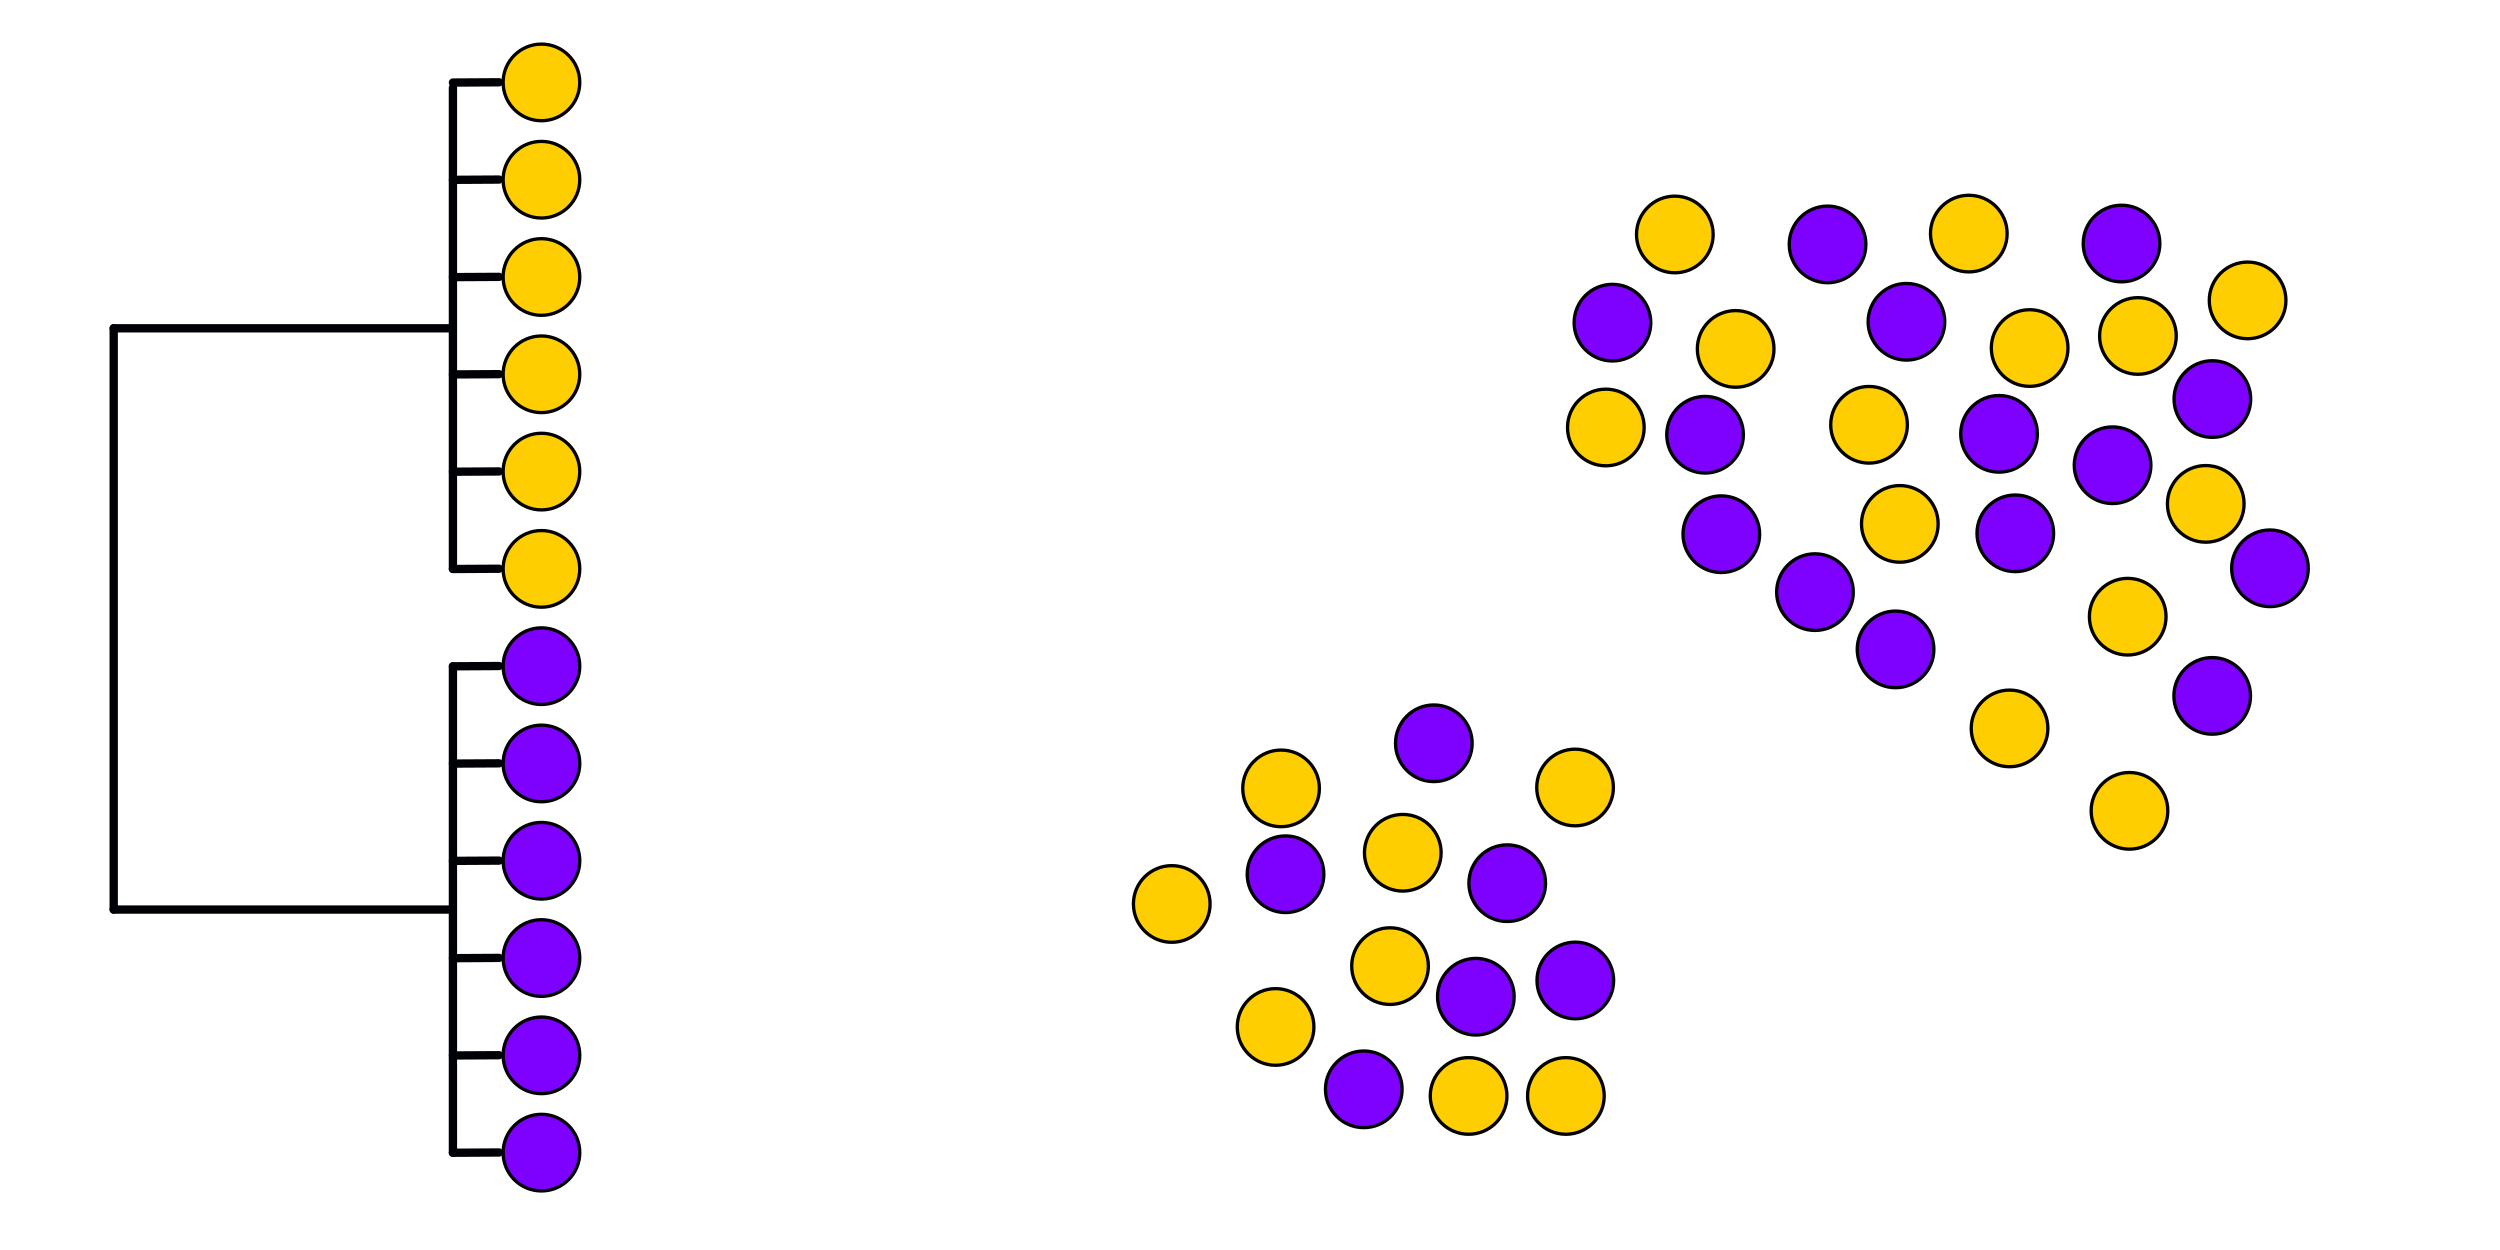 <?xml version="1.0" encoding="UTF-8" standalone="no"?>
<!-- Created with Inkscape (http://www.inkscape.org/) -->

<svg
   width="396.875mm"
   height="198.438mm"
   viewBox="0 0 396.875 198.438"
   version="1.1"
   id="svg13149"
   inkscape:version="1.1.2 (0a00cf5339, 2022-02-04)"
   sodipodi:docname="beary2.svg"
   xmlns:inkscape="http://www.inkscape.org/namespaces/inkscape"
   xmlns:sodipodi="http://sodipodi.sourceforge.net/DTD/sodipodi-0.dtd"
   xmlns="http://www.w3.org/2000/svg"
   xmlns:svg="http://www.w3.org/2000/svg">
  <sodipodi:namedview
     id="namedview13151"
     pagecolor="#ffffff"
     bordercolor="#000000"
     borderopacity="0.25"
     inkscape:showpageshadow="2"
     inkscape:pageopacity="0.0"
     inkscape:pagecheckerboard="0"
     inkscape:deskcolor="#d1d1d1"
     inkscape:document-units="mm"
     showgrid="false"
     inkscape:zoom="0.56763341"
     inkscape:cx="481.82506"
     inkscape:cy="365.55283"
     inkscape:window-width="1920"
     inkscape:window-height="1023"
     inkscape:window-x="0"
     inkscape:window-y="20"
     inkscape:window-maximized="1"
     inkscape:current-layer="layer1"
     inkscape:pageshadow="2" />
  <defs
     id="defs13146" />
  <g
     inkscape:label="Layer 1"
     inkscape:groupmode="layer"
     id="layer1"
     transform="translate(-8.335,-44.02)">
    <g
       id="g2652"
       transform="translate(-254.201,-1.75)">
      <path
         style="fill:#01beff;fill-opacity:1;stroke:#000007;stroke-width:1.323;stroke-linecap:round;stroke-linejoin:round;stroke-dasharray:none;stroke-opacity:1"
         d="m 334.437,58.875 c 7.308,-0.043 7.308,-0.043 7.308,-0.043"
         id="path15669-8-5" />
      <path
         style="fill:#01beff;fill-opacity:1;stroke:#000007;stroke-width:1.323;stroke-linecap:round;stroke-linejoin:round;stroke-dasharray:none;stroke-opacity:1"
         d="m 334.437,74.32 c 7.308,-0.043 7.308,-0.043 7.308,-0.043"
         id="path15669-8-54" />
      <path
         style="fill:#01beff;fill-opacity:1;stroke:#000007;stroke-width:1.323;stroke-linecap:round;stroke-linejoin:round;stroke-dasharray:none;stroke-opacity:1"
         d="m 334.437,89.765 c 7.308,-0.043 7.308,-0.043 7.308,-0.043"
         id="path15669-8-76" />
      <path
         style="fill:#01beff;fill-opacity:1;stroke:#000007;stroke-width:1.323;stroke-linecap:round;stroke-linejoin:round;stroke-dasharray:none;stroke-opacity:1"
         d="m 334.437,105.21 c 7.308,-0.043 7.308,-0.043 7.308,-0.043"
         id="path15669-8-56" />
      <path
         style="fill:#01beff;fill-opacity:1;stroke:#000007;stroke-width:1.323;stroke-linecap:round;stroke-linejoin:round;stroke-dasharray:none;stroke-opacity:1"
         d="m 334.437,120.655 c 7.308,-0.043 7.308,-0.043 7.308,-0.043"
         id="path15669-8-93" />
      <path
         style="fill:#01beff;fill-opacity:1;stroke:#000007;stroke-width:1.323;stroke-linecap:round;stroke-linejoin:round;stroke-dasharray:none;stroke-opacity:1"
         d="m 334.437,136.1 c 7.308,-0.043 7.308,-0.043 7.308,-0.043"
         id="path15669-8-74" />
      <path
         style="fill:#01beff;fill-opacity:1;stroke:#000007;stroke-width:1.323;stroke-linecap:round;stroke-linejoin:round;stroke-dasharray:none;stroke-opacity:1"
         d="m 334.437,151.545 c 7.308,-0.043 7.308,-0.043 7.308,-0.043"
         id="path15669-8-52" />
      <path
         style="fill:#01beff;fill-opacity:1;stroke:#000007;stroke-width:1.323;stroke-linecap:round;stroke-linejoin:round;stroke-dasharray:none;stroke-opacity:1"
         d="m 334.437,166.99 c 7.308,-0.043 7.308,-0.043 7.308,-0.043"
         id="path15669-8-547" />
      <path
         style="fill:#01beff;fill-opacity:1;stroke:#000007;stroke-width:1.323;stroke-linecap:round;stroke-linejoin:round;stroke-dasharray:none;stroke-opacity:1"
         d="m 334.437,182.435 c 7.308,-0.043 7.308,-0.043 7.308,-0.043"
         id="path15669-8-4" />
      <path
         style="fill:#01beff;fill-opacity:1;stroke:#000007;stroke-width:1.323;stroke-linecap:round;stroke-linejoin:round;stroke-dasharray:none;stroke-opacity:1"
         d="m 334.437,197.88 c 7.308,-0.043 7.308,-0.043 7.308,-0.043"
         id="path15669-8-43" />
      <path
         style="fill:#01beff;fill-opacity:1;stroke:#000007;stroke-width:1.323;stroke-linecap:round;stroke-linejoin:round;stroke-dasharray:none;stroke-opacity:1"
         d="m 334.437,213.325 c 7.308,-0.043 7.308,-0.043 7.308,-0.043"
         id="path15669-8-0" />
      <path
         style="fill:#01beff;fill-opacity:1;stroke:#000007;stroke-width:1.323;stroke-linecap:round;stroke-linejoin:round;stroke-dasharray:none;stroke-opacity:1"
         d="m 334.437,228.77 c 7.308,-0.043 7.308,-0.043 7.308,-0.043"
         id="path15669-8-78" />
      <ellipse
         style="fill:#7e00ff;fill-opacity:1;stroke:#000000;stroke-width:0.529;stroke-miterlimit:4;stroke-dasharray:none;stroke-opacity:1"
         id="path13699-1"
         cx="348.49"
         cy="166.969"
         rx="6.084"
         ry="6.084" />
      <ellipse
         style="fill:#7e00ff;fill-opacity:1;stroke:#000000;stroke-width:0.529;stroke-miterlimit:4;stroke-dasharray:none;stroke-opacity:1"
         id="path13699-1-3"
         cx="348.49"
         cy="182.414"
         rx="6.084"
         ry="6.084" />
      <ellipse
         style="fill:#7e00ff;fill-opacity:1;stroke:#000000;stroke-width:0.529;stroke-miterlimit:4;stroke-dasharray:none;stroke-opacity:1"
         id="path13699-1-3-2"
         cx="348.49"
         cy="197.859"
         rx="6.084"
         ry="6.084" />
      <ellipse
         style="fill:#7e00ff;fill-opacity:1;stroke:#000000;stroke-width:0.529;stroke-miterlimit:4;stroke-dasharray:none;stroke-opacity:1"
         id="path13699-1-3-0"
         cx="348.49"
         cy="213.304"
         rx="6.084"
         ry="6.084" />
      <ellipse
         style="fill:#7e00ff;fill-opacity:1;stroke:#000000;stroke-width:0.529;stroke-miterlimit:4;stroke-dasharray:none;stroke-opacity:1"
         id="path13699-1-3-6"
         cx="348.49"
         cy="228.749"
         rx="6.084"
         ry="6.084" />
      <ellipse
         style="fill:#ffce00;fill-opacity:1;stroke:#000000;stroke-width:0.529;stroke-miterlimit:4;stroke-dasharray:none;stroke-opacity:1"
         id="path13699-2-9-6"
         cx="348.49"
         cy="136.079"
         rx="6.084"
         ry="6.084" />
      <ellipse
         style="fill:#7e00ff;fill-opacity:1;stroke:#000000;stroke-width:0.529;stroke-miterlimit:4;stroke-dasharray:none;stroke-opacity:1"
         id="path13699-2-9-1"
         cx="348.49"
         cy="151.524"
         rx="6.084"
         ry="6.084" />
      <ellipse
         style="fill:#ffce00;fill-opacity:1;stroke:#000000;stroke-width:0.529;stroke-miterlimit:4;stroke-dasharray:none;stroke-opacity:1"
         id="path13699-2-9"
         cx="348.49"
         cy="105.189"
         rx="6.084"
         ry="6.084" />
      <ellipse
         style="fill:#ffce00;fill-opacity:1;stroke:#000000;stroke-width:0.529;stroke-miterlimit:4;stroke-dasharray:none;stroke-opacity:1"
         id="path13699-2-9-3"
         cx="348.49"
         cy="120.634"
         rx="6.084"
         ry="6.084" />
      <ellipse
         style="fill:#ffce00;fill-opacity:1;stroke:#000000;stroke-width:0.529;stroke-miterlimit:4;stroke-dasharray:none;stroke-opacity:1"
         id="path13699-3-3"
         cx="348.49"
         cy="74.299"
         rx="6.084"
         ry="6.084" />
      <ellipse
         style="fill:#ffce00;fill-opacity:1;stroke:#000000;stroke-width:0.529;stroke-miterlimit:4;stroke-dasharray:none;stroke-opacity:1"
         id="path13699-3-3-9"
         cx="348.49"
         cy="58.854"
         rx="6.084"
         ry="6.084" />
      <ellipse
         style="fill:#ffce00;fill-opacity:1;stroke:#000000;stroke-width:0.529;stroke-miterlimit:4;stroke-dasharray:none;stroke-opacity:1"
         id="path13699-3-3-7"
         cx="348.49"
         cy="89.744"
         rx="6.084"
         ry="6.084" />
      <path
         style="fill:#01beff;fill-opacity:1;stroke:#000007;stroke-width:1.323;stroke-linecap:round;stroke-linejoin:round;stroke-dasharray:none;stroke-opacity:1"
         d="m 334.437,151.554 v 77.216"
         id="path17408" />
      <path
         style="fill:#01beff;fill-opacity:1;stroke:#000007;stroke-width:1.323;stroke-linecap:round;stroke-linejoin:round;stroke-dasharray:none;stroke-opacity:1"
         d="M 334.437,59.694 V 136.073"
         id="path17412" />
      <path
         style="fill:#01beff;fill-opacity:1;stroke:#000007;stroke-width:1.323;stroke-linecap:round;stroke-linejoin:round;stroke-dasharray:none;stroke-opacity:1"
         d="m 333.835,97.884 c -53.24,0 -53.24,0 -53.24,0"
         id="path17418" />
      <path
         style="fill:#01beff;fill-opacity:1;stroke:#000007;stroke-width:1.323;stroke-linecap:round;stroke-linejoin:round;stroke-dasharray:none;stroke-opacity:1"
         d="m 280.586,97.878 c 2e-4,92.287 2e-4,92.287 2e-4,92.287"
         id="path17424" />
      <path
         style="fill:#01beff;fill-opacity:1;stroke:#000007;stroke-width:1.323;stroke-linecap:round;stroke-linejoin:round;stroke-dasharray:none;stroke-opacity:1"
         d="m 334.439,190.159 c -53.852,0.007 -53.852,0.007 -53.852,0.007"
         id="path17426" />
    </g>
    <ellipse
       style="fill:#7e00ff;fill-opacity:1;stroke:#000000;stroke-width:0.529;stroke-miterlimit:4;stroke-dasharray:none;stroke-opacity:1"
       id="path13699-1-36"
       cx="328.264"
       cy="128.684"
       rx="6.084"
       ry="6.084" />
    <ellipse
       style="fill:#7e00ff;fill-opacity:1;stroke:#000000;stroke-width:0.529;stroke-miterlimit:4;stroke-dasharray:none;stroke-opacity:1"
       id="path13699-1-3-7"
       cx="310.983"
       cy="95.102"
       rx="6.084"
       ry="6.084" />
    <ellipse
       style="fill:#7e00ff;fill-opacity:1;stroke:#000000;stroke-width:0.529;stroke-miterlimit:4;stroke-dasharray:none;stroke-opacity:1"
       id="path13699-1-3-2-5"
       cx="345.128"
       cy="82.68"
       rx="6.084"
       ry="6.084" />
    <ellipse
       style="fill:#7e00ff;fill-opacity:1;stroke:#000000;stroke-width:0.529;stroke-miterlimit:4;stroke-dasharray:none;stroke-opacity:1"
       id="path13699-1-3-0-3"
       cx="343.708"
       cy="117.875"
       rx="6.084"
       ry="6.084" />
    <ellipse
       style="fill:#7e00ff;fill-opacity:1;stroke:#000000;stroke-width:0.529;stroke-miterlimit:4;stroke-dasharray:none;stroke-opacity:1"
       id="path13699-1-3-6-5"
       cx="309.255"
       cy="147.11"
       rx="6.084"
       ry="6.084" />
    <ellipse
       style="fill:#ffce00;fill-opacity:1;stroke:#000000;stroke-width:0.529;stroke-miterlimit:4;stroke-dasharray:none;stroke-opacity:1"
       id="path13699-2-9-6-6"
       cx="309.932"
       cy="127.188"
       rx="6.084"
       ry="6.084" />
    <ellipse
       style="fill:#7e00ff;fill-opacity:1;stroke:#000000;stroke-width:0.529;stroke-miterlimit:4;stroke-dasharray:none;stroke-opacity:1"
       id="path13699-2-9-1-2"
       cx="325.684"
       cy="112.892"
       rx="6.084"
       ry="6.084" />
    <ellipse
       style="fill:#ffce00;fill-opacity:1;stroke:#000000;stroke-width:0.529;stroke-miterlimit:4;stroke-dasharray:none;stroke-opacity:1"
       id="path13699-2-9-9"
       cx="258.376"
       cy="169.035"
       rx="6.084"
       ry="6.084" />
    <ellipse
       style="fill:#ffce00;fill-opacity:1;stroke:#000000;stroke-width:0.529;stroke-miterlimit:4;stroke-dasharray:none;stroke-opacity:1"
       id="path13699-2-9-3-1"
       cx="305.045"
       cy="111.456"
       rx="6.084"
       ry="6.084" />
    <ellipse
       style="fill:#ffce00;fill-opacity:1;stroke:#000000;stroke-width:0.529;stroke-miterlimit:4;stroke-dasharray:none;stroke-opacity:1"
       id="path13699-3-3-2"
       cx="330.541"
       cy="99.271"
       rx="6.084"
       ry="6.084" />
    <ellipse
       style="fill:#ffce00;fill-opacity:1;stroke:#000000;stroke-width:0.529;stroke-miterlimit:4;stroke-dasharray:none;stroke-opacity:1"
       id="path13699-3-3-9-7"
       cx="346.109"
       cy="141.919"
       rx="6.084"
       ry="6.084" />
    <ellipse
       style="fill:#ffce00;fill-opacity:1;stroke:#000000;stroke-width:0.529;stroke-miterlimit:4;stroke-dasharray:none;stroke-opacity:1"
       id="path13699-3-3-7-0"
       cx="320.884"
       cy="81.102"
       rx="6.084"
       ry="6.084" />
    <ellipse
       style="fill:#7e00ff;fill-opacity:1;stroke:#000000;stroke-width:0.529;stroke-miterlimit:4;stroke-dasharray:none;stroke-opacity:1"
       id="path13699-1-36-9"
       cx="281.594"
       cy="128.824"
       rx="6.084"
       ry="6.084" />
    <ellipse
       style="fill:#7e00ff;fill-opacity:1;stroke:#000000;stroke-width:0.529;stroke-miterlimit:4;stroke-dasharray:none;stroke-opacity:1"
       id="path13699-1-3-7-3"
       cx="264.313"
       cy="95.242"
       rx="6.084"
       ry="6.084" />
    <ellipse
       style="fill:#7e00ff;fill-opacity:1;stroke:#000000;stroke-width:0.529;stroke-miterlimit:4;stroke-dasharray:none;stroke-opacity:1"
       id="path13699-1-3-2-5-6"
       cx="298.458"
       cy="82.821"
       rx="6.084"
       ry="6.084" />
    <ellipse
       style="fill:#7e00ff;fill-opacity:1;stroke:#000000;stroke-width:0.529;stroke-miterlimit:4;stroke-dasharray:none;stroke-opacity:1"
       id="path13699-1-3-0-3-0"
       cx="296.46"
       cy="138.018"
       rx="6.084"
       ry="6.084" />
    <ellipse
       style="fill:#7e00ff;fill-opacity:1;stroke:#000000;stroke-width:0.529;stroke-miterlimit:4;stroke-dasharray:none;stroke-opacity:1"
       id="path13699-1-3-6-5-6"
       cx="235.957"
       cy="162.015"
       rx="6.084"
       ry="6.084" />
    <ellipse
       style="fill:#ffce00;fill-opacity:1;stroke:#000000;stroke-width:0.529;stroke-miterlimit:4;stroke-dasharray:none;stroke-opacity:1"
       id="path13699-2-9-6-6-2"
       cx="327.351"
       cy="159.654"
       rx="6.084"
       ry="6.084" />
    <ellipse
       style="fill:#7e00ff;fill-opacity:1;stroke:#000000;stroke-width:0.529;stroke-miterlimit:4;stroke-dasharray:none;stroke-opacity:1"
       id="path13699-2-9-1-2-6"
       cx="279.014"
       cy="113.032"
       rx="6.084"
       ry="6.084" />
    <ellipse
       style="fill:#ffce00;fill-opacity:1;stroke:#000000;stroke-width:0.529;stroke-miterlimit:4;stroke-dasharray:none;stroke-opacity:1"
       id="path13699-2-9-9-1"
       cx="211.705"
       cy="169.176"
       rx="6.084"
       ry="6.084" />
    <ellipse
       style="fill:#ffce00;fill-opacity:1;stroke:#000000;stroke-width:0.529;stroke-miterlimit:4;stroke-dasharray:none;stroke-opacity:1"
       id="path13699-2-9-3-1-8"
       cx="263.262"
       cy="111.883"
       rx="6.084"
       ry="6.084" />
    <ellipse
       style="fill:#ffce00;fill-opacity:1;stroke:#000000;stroke-width:0.529;stroke-miterlimit:4;stroke-dasharray:none;stroke-opacity:1"
       id="path13699-3-3-2-7"
       cx="283.871"
       cy="99.411"
       rx="6.084"
       ry="6.084" />
    <ellipse
       style="fill:#ffce00;fill-opacity:1;stroke:#000000;stroke-width:0.529;stroke-miterlimit:4;stroke-dasharray:none;stroke-opacity:1"
       id="path13699-3-3-9-7-9"
       cx="231.027"
       cy="179.394"
       rx="6.084"
       ry="6.084" />
    <ellipse
       style="fill:#ffce00;fill-opacity:1;stroke:#000000;stroke-width:0.529;stroke-miterlimit:4;stroke-dasharray:none;stroke-opacity:1"
       id="path13699-3-3-7-0-2"
       cx="274.214"
       cy="81.242"
       rx="6.084"
       ry="6.084" />
    <ellipse
       style="fill:#7e00ff;fill-opacity:1;stroke:#000000;stroke-width:0.529;stroke-miterlimit:4;stroke-dasharray:none;stroke-opacity:1"
       id="path13699-1-3-7-3-2"
       cx="359.547"
       cy="107.368"
       rx="6.084"
       ry="6.084" />
    <ellipse
       style="fill:#7e00ff;fill-opacity:1;stroke:#000000;stroke-width:0.529;stroke-miterlimit:4;stroke-dasharray:none;stroke-opacity:1"
       id="path13699-2-9-1-2-6-9"
       cx="368.691"
       cy="134.238"
       rx="6.084"
       ry="6.084" />
    <ellipse
       style="fill:#ffce00;fill-opacity:1;stroke:#000000;stroke-width:0.529;stroke-miterlimit:4;stroke-dasharray:none;stroke-opacity:1"
       id="path13699-2-9-3-1-8-3"
       cx="358.496"
       cy="124.01"
       rx="6.084"
       ry="6.084" />
    <ellipse
       style="fill:#ffce00;fill-opacity:1;stroke:#000000;stroke-width:0.529;stroke-miterlimit:4;stroke-dasharray:none;stroke-opacity:1"
       id="path13699-3-3-2-7-1"
       cx="365.142"
       cy="91.708"
       rx="6.084"
       ry="6.084" />
    <ellipse
       style="fill:#ffce00;fill-opacity:1;stroke:#000000;stroke-width:0.529;stroke-miterlimit:4;stroke-dasharray:none;stroke-opacity:1"
       id="path13699-3-3-7-0-2-9"
       cx="347.73"
       cy="97.355"
       rx="6.084"
       ry="6.084" />
    <ellipse
       style="fill:#7e00ff;fill-opacity:1;stroke:#000000;stroke-width:0.529;stroke-miterlimit:4;stroke-dasharray:none;stroke-opacity:1"
       id="path13699-1-36-0"
       cx="-199.668"
       cy="258.416"
       rx="6.084"
       ry="6.084"
       transform="rotate(-90)" />
    <ellipse
       style="fill:#7e00ff;fill-opacity:1;stroke:#000000;stroke-width:0.529;stroke-miterlimit:4;stroke-dasharray:none;stroke-opacity:1"
       id="path13699-1-3-7-2"
       cx="-216.949"
       cy="224.834"
       rx="6.084"
       ry="6.084"
       transform="rotate(-90)" />
    <ellipse
       style="fill:#7e00ff;fill-opacity:1;stroke:#000000;stroke-width:0.529;stroke-miterlimit:4;stroke-dasharray:none;stroke-opacity:1"
       id="path13699-1-3-2-5-3"
       cx="-182.804"
       cy="212.413"
       rx="6.084"
       ry="6.084"
       transform="rotate(-90)" />
    <ellipse
       style="fill:#7e00ff;fill-opacity:1;stroke:#000000;stroke-width:0.529;stroke-miterlimit:4;stroke-dasharray:none;stroke-opacity:1"
       id="path13699-1-3-0-3-7"
       cx="-184.224"
       cy="247.607"
       rx="6.084"
       ry="6.084"
       transform="rotate(-90)" />
    <ellipse
       style="fill:#7e00ff;fill-opacity:1;stroke:#000000;stroke-width:0.529;stroke-miterlimit:4;stroke-dasharray:none;stroke-opacity:1"
       id="path13699-1-3-6-5-5"
       cx="-154.492"
       cy="359.523"
       rx="6.084"
       ry="6.084"
       transform="rotate(-90)" />
    <ellipse
       style="fill:#ffce00;fill-opacity:1;stroke:#000000;stroke-width:0.529;stroke-miterlimit:4;stroke-dasharray:none;stroke-opacity:1"
       id="path13699-2-9-6-6-9"
       cx="-218"
       cy="256.92"
       rx="6.084"
       ry="6.084"
       transform="rotate(-90)" />
    <ellipse
       style="fill:#7e00ff;fill-opacity:1;stroke:#000000;stroke-width:0.529;stroke-miterlimit:4;stroke-dasharray:none;stroke-opacity:1"
       id="path13699-2-9-1-2-2"
       cx="-202.248"
       cy="242.624"
       rx="6.084"
       ry="6.084"
       transform="rotate(-90)" />
    <ellipse
       style="fill:#ffce00;fill-opacity:1;stroke:#000000;stroke-width:0.529;stroke-miterlimit:4;stroke-dasharray:none;stroke-opacity:1"
       id="path13699-2-9-9-2"
       cx="-172.74"
       cy="346.39"
       rx="6.084"
       ry="6.084"
       transform="rotate(-90)" />
    <ellipse
       style="fill:#ffce00;fill-opacity:1;stroke:#000000;stroke-width:0.529;stroke-miterlimit:4;stroke-dasharray:none;stroke-opacity:1"
       id="path13699-2-9-3-1-89"
       cx="-218"
       cy="241.475"
       rx="6.084"
       ry="6.084"
       transform="rotate(-90)" />
    <ellipse
       style="fill:#ffce00;fill-opacity:1;stroke:#000000;stroke-width:0.529;stroke-miterlimit:4;stroke-dasharray:none;stroke-opacity:1"
       id="path13699-3-3-2-73"
       cx="-197.391"
       cy="229.003"
       rx="6.084"
       ry="6.084"
       transform="rotate(-90)" />
    <ellipse
       style="fill:#ffce00;fill-opacity:1;stroke:#000000;stroke-width:0.529;stroke-miterlimit:4;stroke-dasharray:none;stroke-opacity:1"
       id="path13699-3-3-9-7-6"
       cx="-187.525"
       cy="194.351"
       rx="6.084"
       ry="6.084"
       transform="rotate(-90)" />
    <ellipse
       style="fill:#ffce00;fill-opacity:1;stroke:#000000;stroke-width:0.529;stroke-miterlimit:4;stroke-dasharray:none;stroke-opacity:1"
       id="path13699-3-3-7-0-1"
       cx="-207.048"
       cy="210.834"
       rx="6.084"
       ry="6.084"
       transform="rotate(-90)" />
  </g>
</svg>
